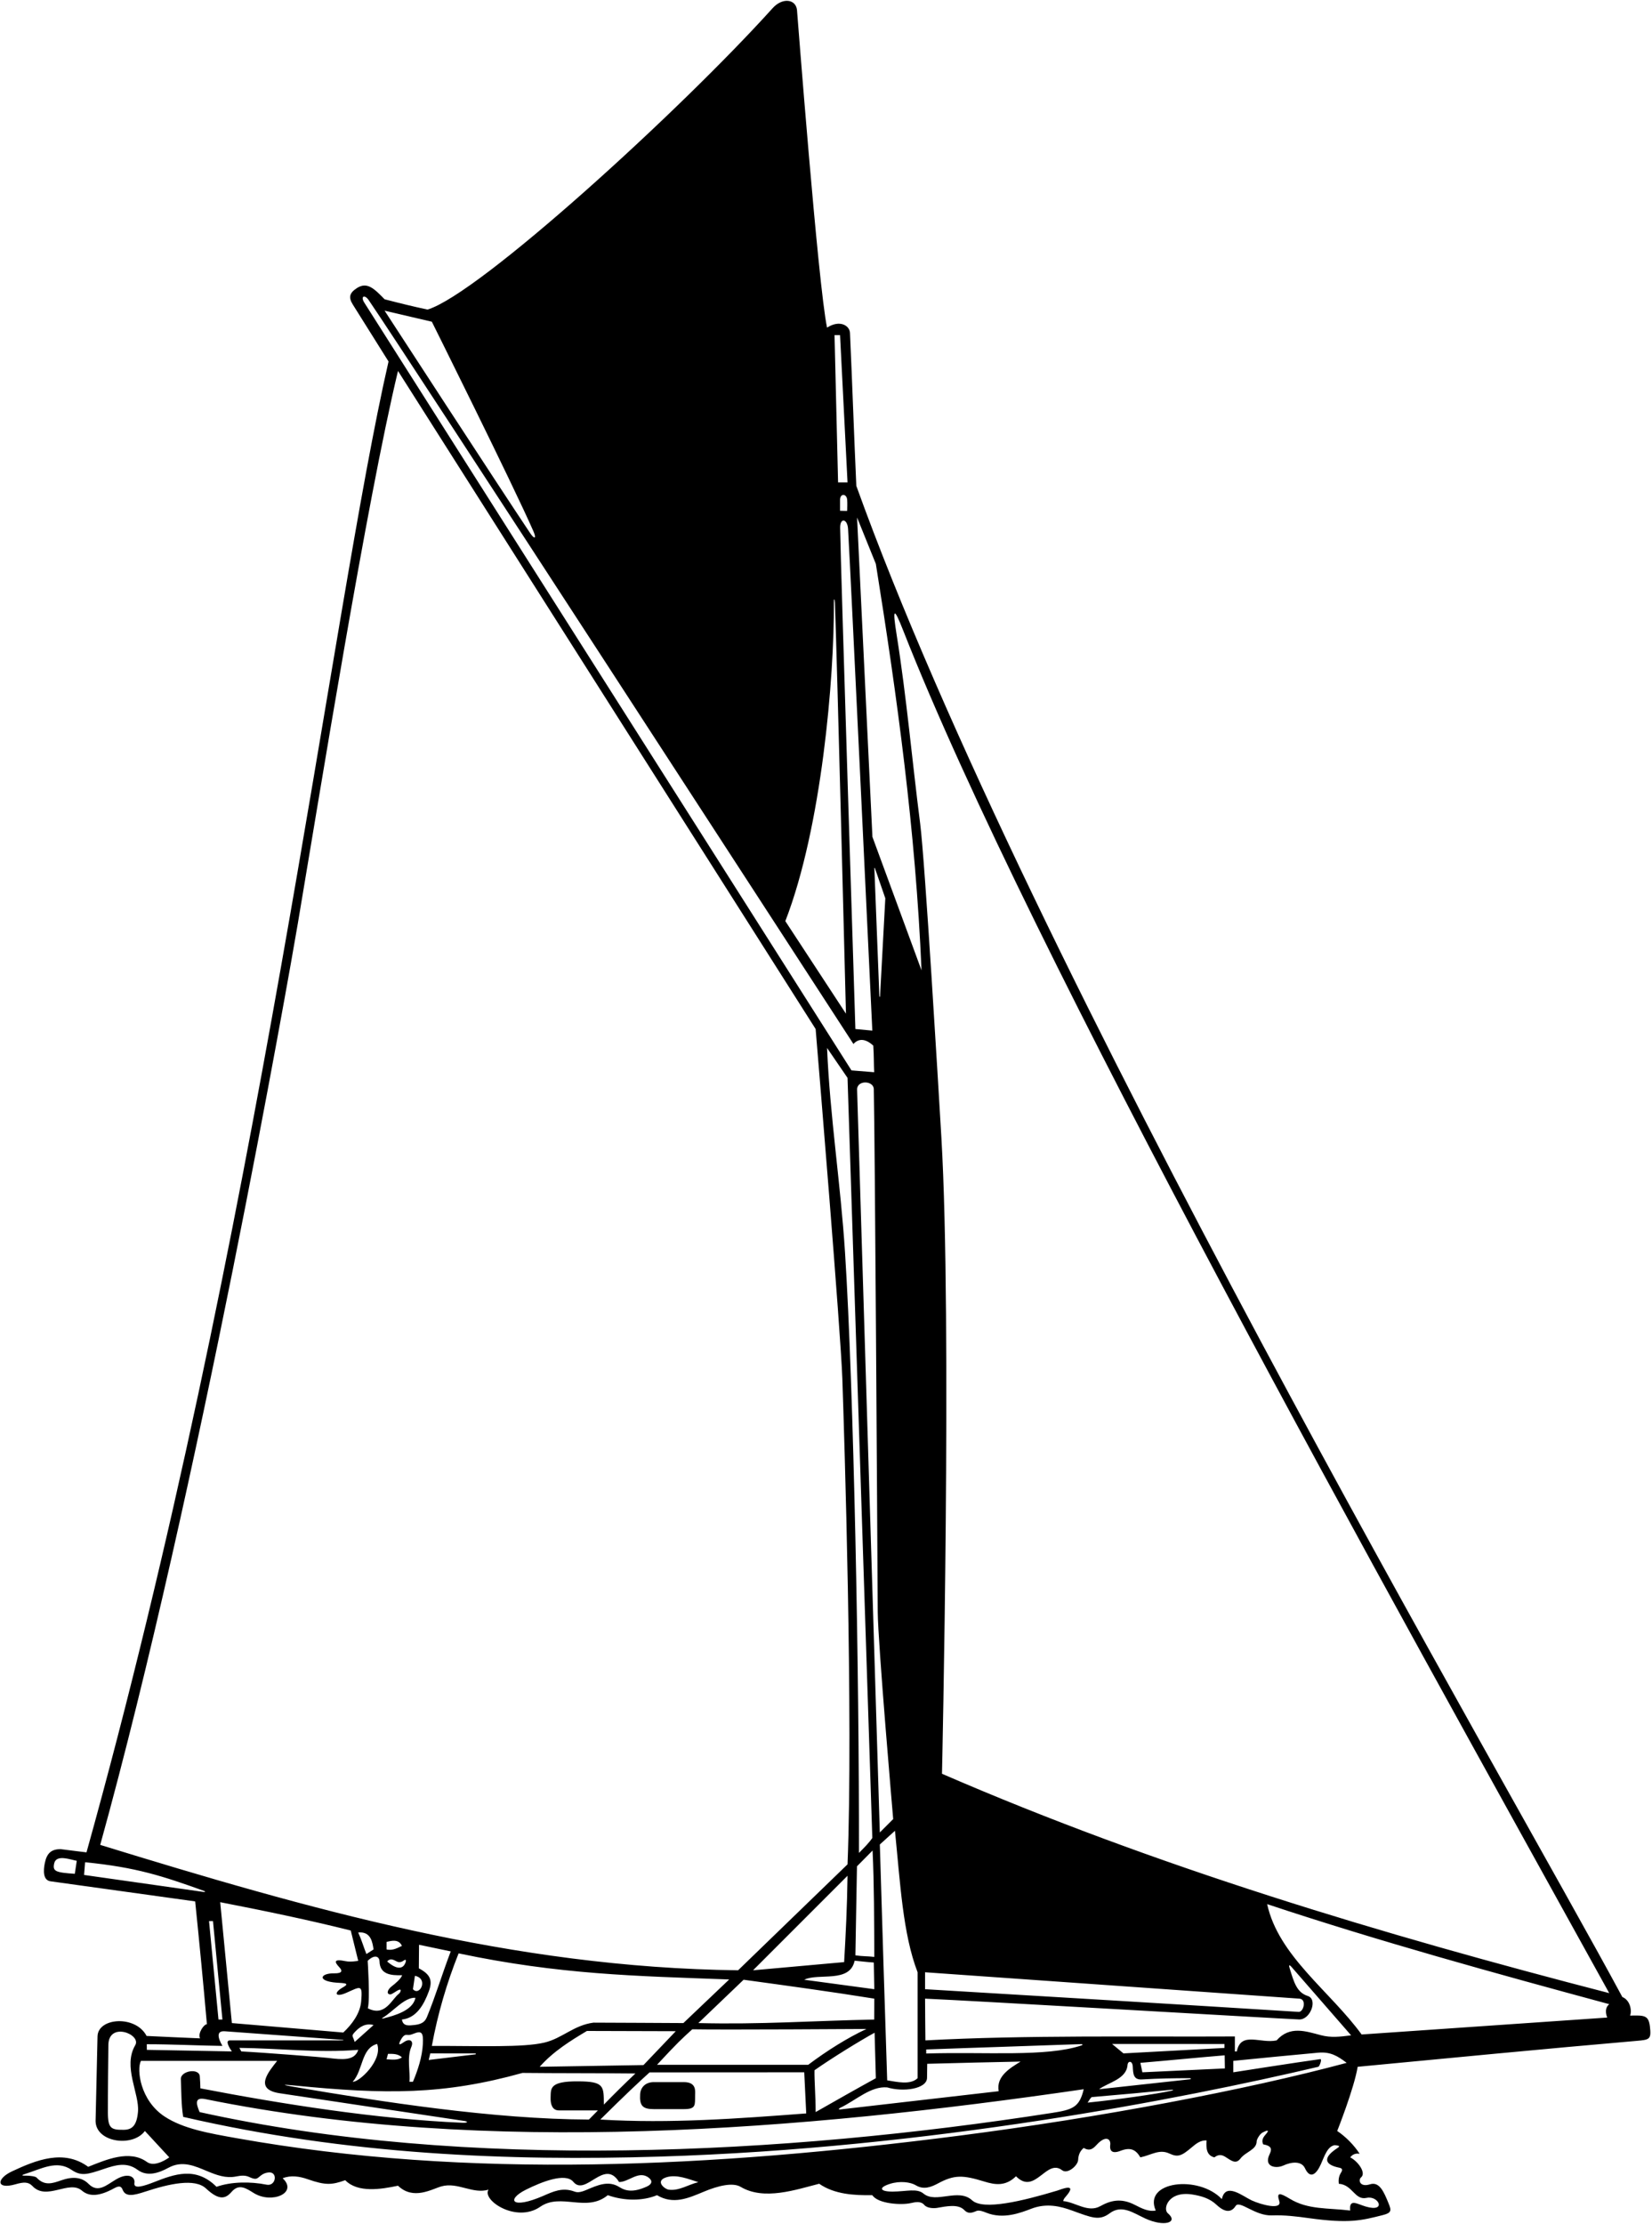 <?xml version="1.0" encoding="UTF-8"?>
<svg xmlns="http://www.w3.org/2000/svg" xmlns:xlink="http://www.w3.org/1999/xlink" width="512pt" height="689pt" viewBox="0 0 512 689" version="1.1">
<g id="surface1">
<path style=" stroke:none;fill-rule:nonzero;fill:rgb(0%,0%,0%);fill-opacity:1;" d="M 511.352 627.75 C 510.93 624.238 509.578 624.297 505.207 624.387 C 505.801 622.879 505.285 619.637 502.809 618.633 C 466.496 551.195 319.332 300.234 265.398 150.512 C 264.668 134.434 264.195 119.945 263.434 103.133 C 263.328 100.863 260.281 98.949 256.328 101.492 C 253.559 88.508 247.047 3.359 247 3 C 246.562 -0.312 242.473 -0.812 239.465 2.523 C 210.816 34.285 148.414 91.133 132.5 95.898 C 128.309 95.008 124.184 94.008 119.199 92.711 C 116.082 89.547 113.84 87.133 110.598 89.254 C 108.316 90.746 107.941 92.102 109.355 94.355 C 111.34 97.516 117.379 107.141 120.418 111.984 C 102.676 189.344 80.188 382.438 26.809 573.82 C 25.477 573.676 22.371 573.273 19.629 572.93 C 19.352 572.895 19.078 572.859 18.809 572.828 C 15.906 572.816 14.523 574.074 13.891 577.125 C 13.398 579.477 13.324 582.43 15.621 582.781 L 60.488 589.016 C 61.773 601.57 63.035 614.629 64.125 627.066 C 63.215 627.023 61.215 629.891 62 631.441 C 56.172 631.184 50.164 630.934 45.434 630.695 C 42.047 624.176 30.355 624.977 30.223 630.82 C 30.082 636.816 29.621 656.816 29.625 657.07 C 29.711 663.695 41.156 665.258 44.902 660.133 L 52.465 668.305 C 52.465 668.305 48.117 671.602 45.551 669.738 C 40.137 665.816 32.824 669.059 27.332 671.234 C 19.781 665.695 11.23 669.133 3.742 672.629 C -1.23 674.953 -1.207 678.371 4.812 676.641 C 7.285 675.93 8.797 675.844 10.062 677.195 C 14.43 681.863 21.402 675.207 25.363 678.59 C 27.656 680.551 30.797 680.414 35.434 677.848 C 37.273 676.828 37.672 677.531 38.043 678.414 C 38.984 680.648 41.48 680.082 44.965 678.938 C 52.492 676.461 60.395 674.715 63.844 677.941 C 67.926 681.754 69.91 681.141 71.77 679 C 74.074 676.344 76.262 677.879 78.645 679.355 C 84.254 682.836 92.457 679.301 87.602 674.773 C 90.18 673.758 92.895 674.207 95.332 675.062 C 100.938 677.031 102.852 676.844 107 675.383 C 110.902 679.406 118.184 678.176 123.348 677.09 C 128.148 681.699 133.879 678.09 136.855 677.277 C 141.887 675.898 146.539 679.781 151.406 678.309 C 149.27 681.52 159.988 688.766 167.441 683.605 C 173.824 679.188 181.785 685.469 188.371 680.02 C 193.496 681.848 199.23 681.848 203.621 680.02 C 208.66 683.012 213.258 680.98 218.051 678.973 C 222.605 677.059 227.121 676 229.555 677.445 C 236.797 681.75 246.684 678.309 253.887 676.48 C 258.645 679.773 264.684 680.094 270.355 680.02 C 272.133 682.742 279.445 683.137 282.277 682.473 C 283.855 682.102 285.43 681.832 286.477 683.055 C 287.363 684.094 289.434 684.125 290.426 683.957 C 293.266 683.473 296.984 682.656 298.859 684.629 C 299.934 685.758 300.992 685.645 302.602 684.926 C 303.441 684.551 304.852 685.113 305.676 685.445 C 310.984 687.59 316.336 685.469 319.719 684.184 C 324.48 682.375 328.773 683.523 332.133 684.734 C 338.441 687.008 340.648 688.059 343.949 685.613 C 347.684 682.844 351.184 685.504 354.953 687.242 C 360.77 689.922 365.383 688.523 361.926 685.602 C 360.324 684.25 362.07 678.629 369.535 679.809 C 372.293 680.242 374.906 681.008 376.988 682.961 C 378.461 684.34 381.102 686.293 382.957 683.355 C 384.16 681.453 388.941 686.477 394.18 686.281 C 398.039 686.137 401.848 686.602 405.664 687.133 C 418.195 688.875 421.988 687.852 428.602 686.18 C 431.324 685.492 431.238 684.727 430.379 682.613 C 428.906 678.992 427.539 675.73 424.594 676.656 C 421.422 677.652 420.867 675.301 421.84 674.496 C 423.504 673.117 420.855 669.5 418.465 668.305 C 419.195 667.328 420.297 666.965 421.395 667.207 C 419.688 664.523 417.004 661.84 414.438 660.133 C 414.438 660.133 419.684 646.926 420.781 640.246 C 449.684 637.508 478.309 634.719 507.277 632.215 C 511.281 631.867 511.832 631.762 511.352 627.75 Z M 271.453 174.691 C 278.043 215.809 283.777 257.41 285.605 300.598 L 270.387 259.242 L 265.629 160.301 Z M 68.246 589.258 C 82.434 592.008 95.871 594.82 108.707 598.031 L 111.023 607.426 C 111.023 607.426 108.703 607.859 107.141 607.535 C 103.254 606.734 103.645 607.801 105.188 609.441 C 106.039 610.344 106.363 611.344 103.559 611.297 C 99.59 611.227 98.215 613.371 103.234 614.078 C 105.645 614.418 109.086 614.051 106.301 615.625 C 103.254 617.344 103.914 618.824 107.234 617.375 C 111.754 615.398 112.414 614.512 111.934 620.016 C 111.617 623.613 109.223 626.988 106.391 629.633 C 94.801 628.656 82.621 627.633 71.863 626.703 Z M 68.934 625.605 L 67.715 625.605 L 64.785 595.105 L 66.008 595.105 Z M 272.035 499.387 C 272.09 508.957 276.824 563.508 276.824 563.508 L 272.676 567.656 L 265.641 337.633 C 265.504 334.496 270.75 334.68 270.809 337.383 C 271.191 355.012 271.879 472.328 272.035 499.387 Z M 270.988 268.883 L 271.137 268.879 L 274.383 278.27 L 272.742 308.762 L 272.547 308.758 Z M 277.371 567.133 C 279.02 583.426 279.809 599.082 284.387 610.965 L 284.387 643.785 C 282.07 645.98 277.934 644.898 274.965 644.445 C 274.184 620.32 273.414 596.027 272.684 571.383 Z M 201.324 641.98 L 249.254 641.953 L 249.871 654.695 C 228.887 656.281 207.809 657.883 186.055 656.594 C 193.496 649.195 198.309 644.695 201.324 641.98 Z M 199.434 639.715 L 167.266 640.246 C 171.496 635.445 176.996 632.07 181.906 629.145 L 209.438 629.223 Z M 203.621 639.637 C 209.871 632.883 211.508 631.379 214.559 628.633 C 223.684 628.82 268.527 628.531 268.527 628.531 C 262.551 631.34 256.328 635.242 250.473 639.637 Z M 252.434 641.32 C 257.871 637.508 266.445 632.223 271.059 629.695 L 271.453 643.785 C 265.234 647.199 259.012 650.738 252.789 654.277 C 252.789 649.152 252.371 644.633 252.434 641.32 Z M 270.969 606.207 C 268.684 605.945 267.434 606.07 265.109 605.719 L 265.598 578.148 L 270.434 573.258 C 270.922 583.508 270.926 595.32 270.969 606.207 Z M 270.355 569.363 C 269.297 570.93 267.715 572.477 266.211 574 C 266.309 518.883 264.598 430.367 261.898 388.012 C 260.547 366.738 257.23 345.996 256.328 324.633 L 262.672 333.902 Z M 270.809 607.945 L 270.969 616.211 L 249.254 613.281 C 253.645 611.086 263.406 614.461 264.871 607.383 C 267.055 607.59 268.855 607.824 270.809 607.945 Z M 261.621 607.82 L 233.391 610.355 L 262.672 581.074 C 262.547 590.762 262.105 599.449 261.621 607.82 Z M 270.969 619.141 L 270.934 625.617 C 251.902 625.98 235.953 627.191 216.434 626.703 L 230.465 613.281 C 244.434 615.195 257.746 617.008 270.969 619.141 Z M 211.797 626.703 C 203.434 626.633 192.059 626.621 183.934 626.57 C 177.777 627.375 174.246 631.457 168.684 632.758 C 162.008 634.32 148.938 633.762 133.84 633.781 C 135.664 623.832 138.477 614.258 142.137 605.109 C 173.371 611.695 196.93 612.125 225.996 613.195 Z M 147.438 636.113 L 147.434 636.383 L 132.871 638.133 L 133.352 636.098 Z M 132.363 624.719 C 131.863 625.926 131.164 627 128.547 627.289 C 126.727 627.488 124.902 627.781 124.566 625.605 C 129.039 625.156 131.383 621.023 132.91 616.859 C 134.16 613.457 133.363 611.625 129.812 609.746 L 129.871 602.445 L 139.695 604.5 C 136.93 611.789 134.969 618.402 132.363 624.719 Z M 127.469 634.121 C 128.309 632.188 126.984 631.324 125.125 632.641 C 124.004 633.43 123.285 633.738 124.105 632.125 C 124.602 631.152 125.266 630.215 126.125 630.363 C 126.879 630.492 127.52 630.27 128.148 630.012 C 130.742 628.953 131.23 629.66 131.059 633.137 C 130.859 637.188 129.496 641.289 127.984 644.883 L 126.887 644.883 C 127.219 642 126.039 637.406 127.469 634.121 Z M 124.566 637.316 C 123.348 638.293 121.434 638.008 119.809 637.926 L 120.25 636.25 C 121.938 636.219 123.348 636.219 124.566 637.316 Z M 127.984 616.211 L 128.594 612.062 C 132.934 612.945 130.059 618.57 127.984 616.211 Z M 128.75 618.875 C 128.004 622.828 122.184 624.426 118.812 625.27 C 118.332 625.391 118.266 625.262 118.641 625.039 C 121.887 623.113 125.359 618.656 128.75 618.875 Z M 125.742 607.754 C 125.016 610.07 123.016 610.262 120 607.625 C 121.086 606.375 122.133 607.246 123.047 607.66 C 123.871 608.039 124.605 607.711 125.086 607.359 C 125.809 606.832 125.902 607.242 125.742 607.754 Z M 119.809 603.891 L 119.809 601.57 C 121.309 601.195 123.59 600.594 124.566 602.793 C 123.469 603.281 121.762 604.379 119.809 603.891 Z M 124.625 611.875 C 124.324 612.953 122.457 614.512 121.457 615.27 C 120.133 616.27 119.641 617.684 120.871 617.82 C 121.523 617.895 122.828 616.66 123.75 616.375 C 124.57 616.121 124.066 617.281 123.652 617.594 C 121.43 619.266 119.363 624.898 114 622.125 C 114.75 619.25 113.953 607.426 113.953 607.426 C 116.031 605.391 117.574 605.953 117.625 607.625 C 117.75 611.625 121.125 612 124.625 611.875 Z M 116.883 633.168 C 118.711 638.172 111.25 645.125 109.316 644.883 C 112.609 641.223 111.879 634.512 116.883 633.168 Z M 109.926 632.559 C 109.371 630.594 108.73 630.828 109.98 629.48 C 111.531 627.805 113.332 626.676 115.781 627.312 Z M 113.559 605.32 C 112.73 603.266 112.164 601.184 111.023 598.645 C 115.059 598.258 115.434 601.82 115.781 603.891 Z M 111.023 635 C 109.902 638.531 105.832 638.004 101.746 637.508 C 99.621 637.254 81.867 635.852 74.789 635.488 L 74.18 634.391 C 86.504 634.512 98.559 636.008 111.023 635 Z M 91.238 646.043 C 119.508 648.836 137.469 648.973 161.938 642.145 C 172.738 642.262 185.832 642.199 196.934 642.32 C 193.496 645.57 190.484 648.551 187.152 651.957 C 187.109 646.266 187.348 644.773 179.121 644.758 C 170.215 644.699 170.75 647.02 170.648 649.699 C 170.566 651.75 171.117 653.742 173.184 653.758 L 185.309 653.758 L 182.516 656.594 C 152.973 656.484 118.531 651.152 90.996 646.445 C 87.266 645.809 87.359 645.66 91.238 646.043 Z M 335.871 647.199 C 334.555 652.805 332.43 653.539 326.117 654.523 C 242.641 667.516 144.539 672.582 61.859 654.277 C 60.656 651.422 60.398 649.602 63.73 650.277 C 151.133 667.996 248.09 659.98 335.871 647.199 Z M 335.184 633.629 C 324.27 637.27 305.684 635.57 287.059 636.133 L 287.059 634.883 C 302.953 634.289 319.207 633.809 335.121 633.219 C 335.574 633.203 335.617 633.484 335.184 633.629 Z M 287.316 643.633 L 287.371 639.32 C 296.309 639.094 308.742 638.758 316.309 638.633 C 313.137 640.586 308.664 643.172 309.52 647.809 L 260.496 653.453 C 259.812 653.531 259.84 653.219 260.43 652.941 C 265.258 650.66 269.871 646.168 274.984 646.633 C 279.902 648.141 287.309 647.141 287.316 643.633 Z M 270.355 319.262 L 265.109 318.773 C 265.109 318.773 260.523 174.879 260.383 163.512 C 260.344 160.254 262.648 160.648 262.84 163.883 C 263.645 177.395 270.355 319.262 270.355 319.262 Z M 260.355 158.223 L 260.355 154.883 C 260.355 152.699 262.441 152.891 262.57 154.875 C 262.645 155.965 262.582 157.238 262.57 158.254 C 261.93 158.297 261.059 158.223 260.355 158.223 Z M 260.355 103.812 L 262.672 149.438 L 259.742 149.438 L 258.645 103.812 Z M 258.445 186.637 C 258.438 185.297 258.707 185.344 258.762 186.758 C 259.414 203.738 262.184 314.016 262.184 314.016 L 243.395 285.348 C 254.684 256.195 258.559 210.008 258.445 186.637 Z M 133.84 99.664 C 133.84 99.664 159.102 150.367 165.316 164.57 C 166.305 166.828 165.723 167.184 164.363 165.238 C 154.766 150.926 119.199 96.246 119.199 96.246 Z M 112.918 93.77 C 111.648 91.773 112.996 91.105 114.281 92.984 C 127.789 112.758 246.156 295.199 264.504 323.41 C 266.184 321.508 268.402 321.824 270.656 323.918 C 270.871 327.312 270.805 329.703 270.926 332.152 C 268.93 331.992 265.309 331.699 263.891 331.586 C 242.801 298.363 125.023 112.836 112.918 93.77 Z M 23.184 580.465 C 17.285 580.066 16.219 579.727 16.801 577.211 C 17.457 574.344 21.898 576.105 23.793 576.438 Z M 62.996 586.07 L 26.059 580.82 L 26.371 576.883 C 42.184 578.445 50.418 581.16 63.188 585.746 C 63.719 585.938 63.738 586.176 62.996 586.07 Z M 31.059 571.508 C 61.523 461.574 89.445 302.992 92.273 286.262 C 99.215 245.199 113.602 155.594 123.348 114.914 C 141.09 142.855 238.477 296.23 252.789 318.773 C 253.66 329.223 260.566 412.527 261.066 427.129 C 261.652 444.289 264.48 532.188 262.672 577.535 C 258.82 581.266 238.855 600.582 228.754 610.355 C 158.762 609.496 95.246 591.242 31.059 571.508 Z M 68.934 633.781 C 67.422 631.129 67.059 629.051 69.688 629.246 C 78.047 629.875 106.387 631.926 106.387 631.926 L 106.391 632.07 L 71.254 632.07 C 69.621 632.07 71.184 634.508 71.863 635.488 L 45.512 635 L 45.496 633.258 C 53.043 633.25 61.871 633.695 68.934 633.781 Z M 42.766 654.176 C 42.391 658.523 40.879 659.723 38.449 659.766 C 34.555 659.832 33.449 659.426 33.434 654.508 C 33.414 648.559 33.543 637.074 33.586 633.508 C 33.676 626.113 43.891 630.211 41.918 633.551 C 37.988 640.203 43.258 648.535 42.766 654.176 Z M 82.633 676.77 C 77.555 675.75 71.664 675.828 67.102 677.426 C 60.68 671.012 54.012 673.527 47.754 675.973 C 44.559 677.219 41.332 678.246 41.656 676.234 C 41.969 674.301 39.711 672.906 35.949 675.145 C 33.016 676.887 30.367 679.457 27.477 676.547 C 25.391 674.445 22.613 674.141 18.938 675.434 C 16.273 676.367 13.828 677.203 11.418 674.652 C 11.211 674.215 9.227 673.934 7.871 673.965 C 6.434 674 6.852 673.738 7.75 673.457 C 12.934 671.828 17.621 669.047 22.18 672.18 C 25.121 674.199 27.094 673.621 32.148 671.91 C 35.766 670.684 39.254 669.645 42.633 672.16 C 45.586 674.359 49.148 673.195 52.16 671.551 C 56.527 669.164 60.344 670.969 64.262 672.598 C 67.098 673.777 69.984 674.867 73.176 674.223 C 74.723 673.91 76.02 673.816 77.211 674.371 C 79.512 675.438 79.625 674.879 80.902 673.887 C 81.602 673.34 82.434 673.031 83.332 672.969 C 86.203 672.781 85.512 677.344 82.633 676.77 Z M 200.352 677.402 C 196.34 679.18 194 678.805 191.938 677.5 C 188.613 675.391 185.207 676.914 181.832 678.355 C 179.598 679.312 178.773 679.168 177.953 678.867 C 174.297 677.527 171.398 678.914 168.414 680.215 C 158.512 684.527 156.785 681.422 162.996 678.32 C 167.73 675.957 175.238 672.918 177.684 675.883 C 181.523 680.543 187.289 668.461 191.871 675.945 C 194.797 675.945 197.586 672.641 200.531 674.258 C 201.688 674.891 202.918 676.266 200.352 677.402 Z M 207.238 678.309 C 205.906 678.109 202.941 675.609 206.508 674.48 C 209.723 673.461 213.465 675.07 216.434 675.992 C 213.379 676.703 210.406 678.777 207.238 678.309 Z M 413.73 665.953 C 410.273 668.438 410.328 670.57 415.18 671.531 C 416.367 671.766 415.91 672.594 415.508 673.227 C 414.938 674.141 414.785 675.332 414.926 676.48 C 419.254 676.797 419.84 681.68 423.551 680.855 C 427.277 680.031 429.879 685.48 423.262 683.535 C 420.586 682.746 418.066 680.949 418.465 684.773 C 411.422 683.922 405.402 684.562 399.758 681.141 C 396.59 679.219 395.582 679.074 396.48 681.848 C 397.414 684.73 390.887 683.004 387.902 681.621 C 385.176 680.359 379.809 675.863 378.691 681.238 C 371.492 673.672 354.203 675.684 358.195 684.773 C 355.992 685.219 353.844 684.121 351.684 683.008 C 347.402 680.805 344.137 681.676 340.988 683.43 C 337.195 685.547 333.309 682.191 329.527 681.848 C 329.566 681.352 329.93 680.898 330.316 680.453 C 334.262 675.91 328.66 678.305 327.691 678.598 C 316.898 681.844 304.746 684.785 301.273 681.605 C 297.008 677.699 290.09 682.742 286.219 679.527 C 284.16 677.82 281.027 678.867 276.746 678.91 C 272.805 678.949 272.02 677.723 275.809 676.516 C 278.91 675.527 282.18 675.949 283.867 676.969 C 286.238 678.398 288.527 677.555 290.734 676.367 C 295.82 673.629 298.48 673.777 305.047 675.793 C 308.414 676.828 311.648 677.336 314.887 674.16 C 320.789 680.18 324.277 668.516 329.203 672.309 C 330.867 673.59 334.07 670.84 334.148 669.074 C 334.219 667.602 334.684 666.367 335.871 665.379 C 337.824 666.535 338.859 665.531 339.93 664.371 C 342.676 661.387 344.332 662.578 344.09 664.434 C 343.723 667.297 345.977 666.785 347.16 666.32 C 350.344 665.07 351.973 665.859 353.438 668.305 C 356.965 667.535 359.301 665.668 362.414 667.113 C 365.031 668.328 366.137 667.941 369.402 665.16 C 370.75 664.016 372.121 662.953 373.938 663.059 C 373.812 665.254 373.812 667.695 376.375 668.305 C 377.734 667.246 378.781 667.543 379.742 668.141 C 381.703 669.363 382.996 670.547 384.465 668.656 C 386.109 666.531 389.488 665.953 389.477 663.297 C 389.473 662.867 390.324 661.117 391.348 660.586 C 392.629 659.918 393.734 659.555 392.188 661.305 C 391.504 662.082 390.895 663.059 391.504 664.281 C 394.43 664.777 394.105 666.023 393.477 667.344 C 391.562 671.34 395.551 671.844 397.723 670.84 C 400.328 669.633 403.387 669.402 404.438 671.66 C 406.047 675.125 407.945 673.613 409.367 670.438 C 410.531 667.84 411.426 664.867 413.688 664.527 C 415.871 664.746 415.031 665.016 413.73 665.953 Z M 297.164 661.605 C 220.855 671.41 145.449 675.219 73.441 662.383 C 64.758 660.836 56.812 659.473 51 655.648 C 43.441 650.668 42.293 641.078 43.68 638.414 L 85.895 638.414 C 83.488 641.531 78.484 647.113 86.504 648.418 C 87.898 648.648 143.555 656.977 143.555 656.977 C 145.223 657.145 145.145 657.664 143.27 657.586 C 116.785 656.461 86.938 651.711 62.102 646.926 C 62.102 645.789 62.004 644.555 61.926 643.238 C 61.762 640.512 55.93 641.473 56.047 644.086 C 56.23 648.121 56.152 651.84 56.766 655.758 C 107.789 667.551 157.879 669.5 204.578 668.062 C 288.172 665.488 366.121 650.242 408.586 640.246 C 408.949 640.16 409.844 637.785 409.176 637.875 C 402.492 638.781 382.23 641.953 382.23 641.953 L 382.23 638.414 C 391.777 637.473 399.785 636.672 408.578 635.879 C 412.359 635.539 414.602 636.926 417.367 639.027 C 385.914 647.465 340.918 655.984 297.164 661.605 Z M 379.496 634.406 L 348.191 636.098 L 344.656 633.168 L 379.496 633.184 Z M 379.559 636.695 L 379.621 640.758 L 354.051 641.953 C 353.871 641.07 353.684 640.125 353.438 639.027 C 362.102 638.293 371.246 637.383 379.559 636.695 Z M 349.453 639.691 C 349.559 638.359 350.977 638.262 351.078 640.199 C 351.195 642.379 351.23 644.332 353.93 644.168 C 359.141 643.852 363.723 643.777 368.621 643.777 C 369.246 643.777 369.246 644.07 368.684 644.133 L 340.629 647.199 C 343.539 645.074 349.113 644.078 349.453 639.691 Z M 363.055 647.367 C 363.625 647.309 363.879 647.477 363.078 647.656 C 358.598 648.664 346.234 650.422 337.09 651.348 C 337.559 650.633 337.824 650.129 338.312 649.641 C 346.375 648.969 356.695 648.02 363.055 647.367 Z M 409.383 630.461 C 404.629 629.215 399.746 627.465 395.652 632.07 C 390.77 633.168 384.551 629.145 383.328 635.488 L 382.719 635.488 L 382.719 630.852 C 352.746 631.008 317.996 630.383 286.809 632.07 C 286.773 628.543 286.711 623.316 286.703 619.141 C 300.73 619.73 394.289 625.215 402.621 625.586 C 406.09 625.742 408.527 619.348 405.312 618.312 C 401.984 617.242 401.078 614.289 399.695 609.711 C 399.406 608.742 399.48 608.406 400.41 609.465 C 403.332 612.805 418.746 630.508 418.746 630.508 C 415.246 630.945 412.562 631.293 409.383 630.461 Z M 286.703 616.211 L 286.703 610.965 L 402.727 619.141 C 405.059 619.32 403.996 623.336 402.496 623.242 C 363.938 620.82 325.262 618.516 286.703 616.211 Z M 498.133 624.996 L 422.004 630.242 C 412.242 616.82 396.262 605.965 392.723 589.859 C 427.457 601.398 463.281 611.254 498.742 620.848 C 496.871 622.383 498.133 624.996 498.133 624.996 Z M 291.949 549.477 C 291.949 549.477 295.102 409.078 291.762 352.387 C 290.824 336.469 286.672 266.734 285.184 255.133 C 282.688 235.695 280.969 215.91 277.91 196.762 C 276.566 188.355 276.984 187.82 279.898 195.246 C 319.52 296.062 430.059 493.188 498.742 617.43 C 427.98 599.133 358.32 578.27 291.949 549.477 "/>
<path style=" stroke:none;fill-rule:nonzero;fill:rgb(0%,0%,0%);fill-opacity:1;" d="M 202.621 653.363 L 211.934 653.363 C 215.801 653.363 215.371 652.117 215.434 649.008 C 215.461 647.684 215.844 644.992 211.934 644.992 L 202.621 644.992 C 200.234 644.992 198.531 646.445 198.391 648.766 C 198.176 652.312 199.176 653.363 202.621 653.363 "/>
</g>
</svg>
